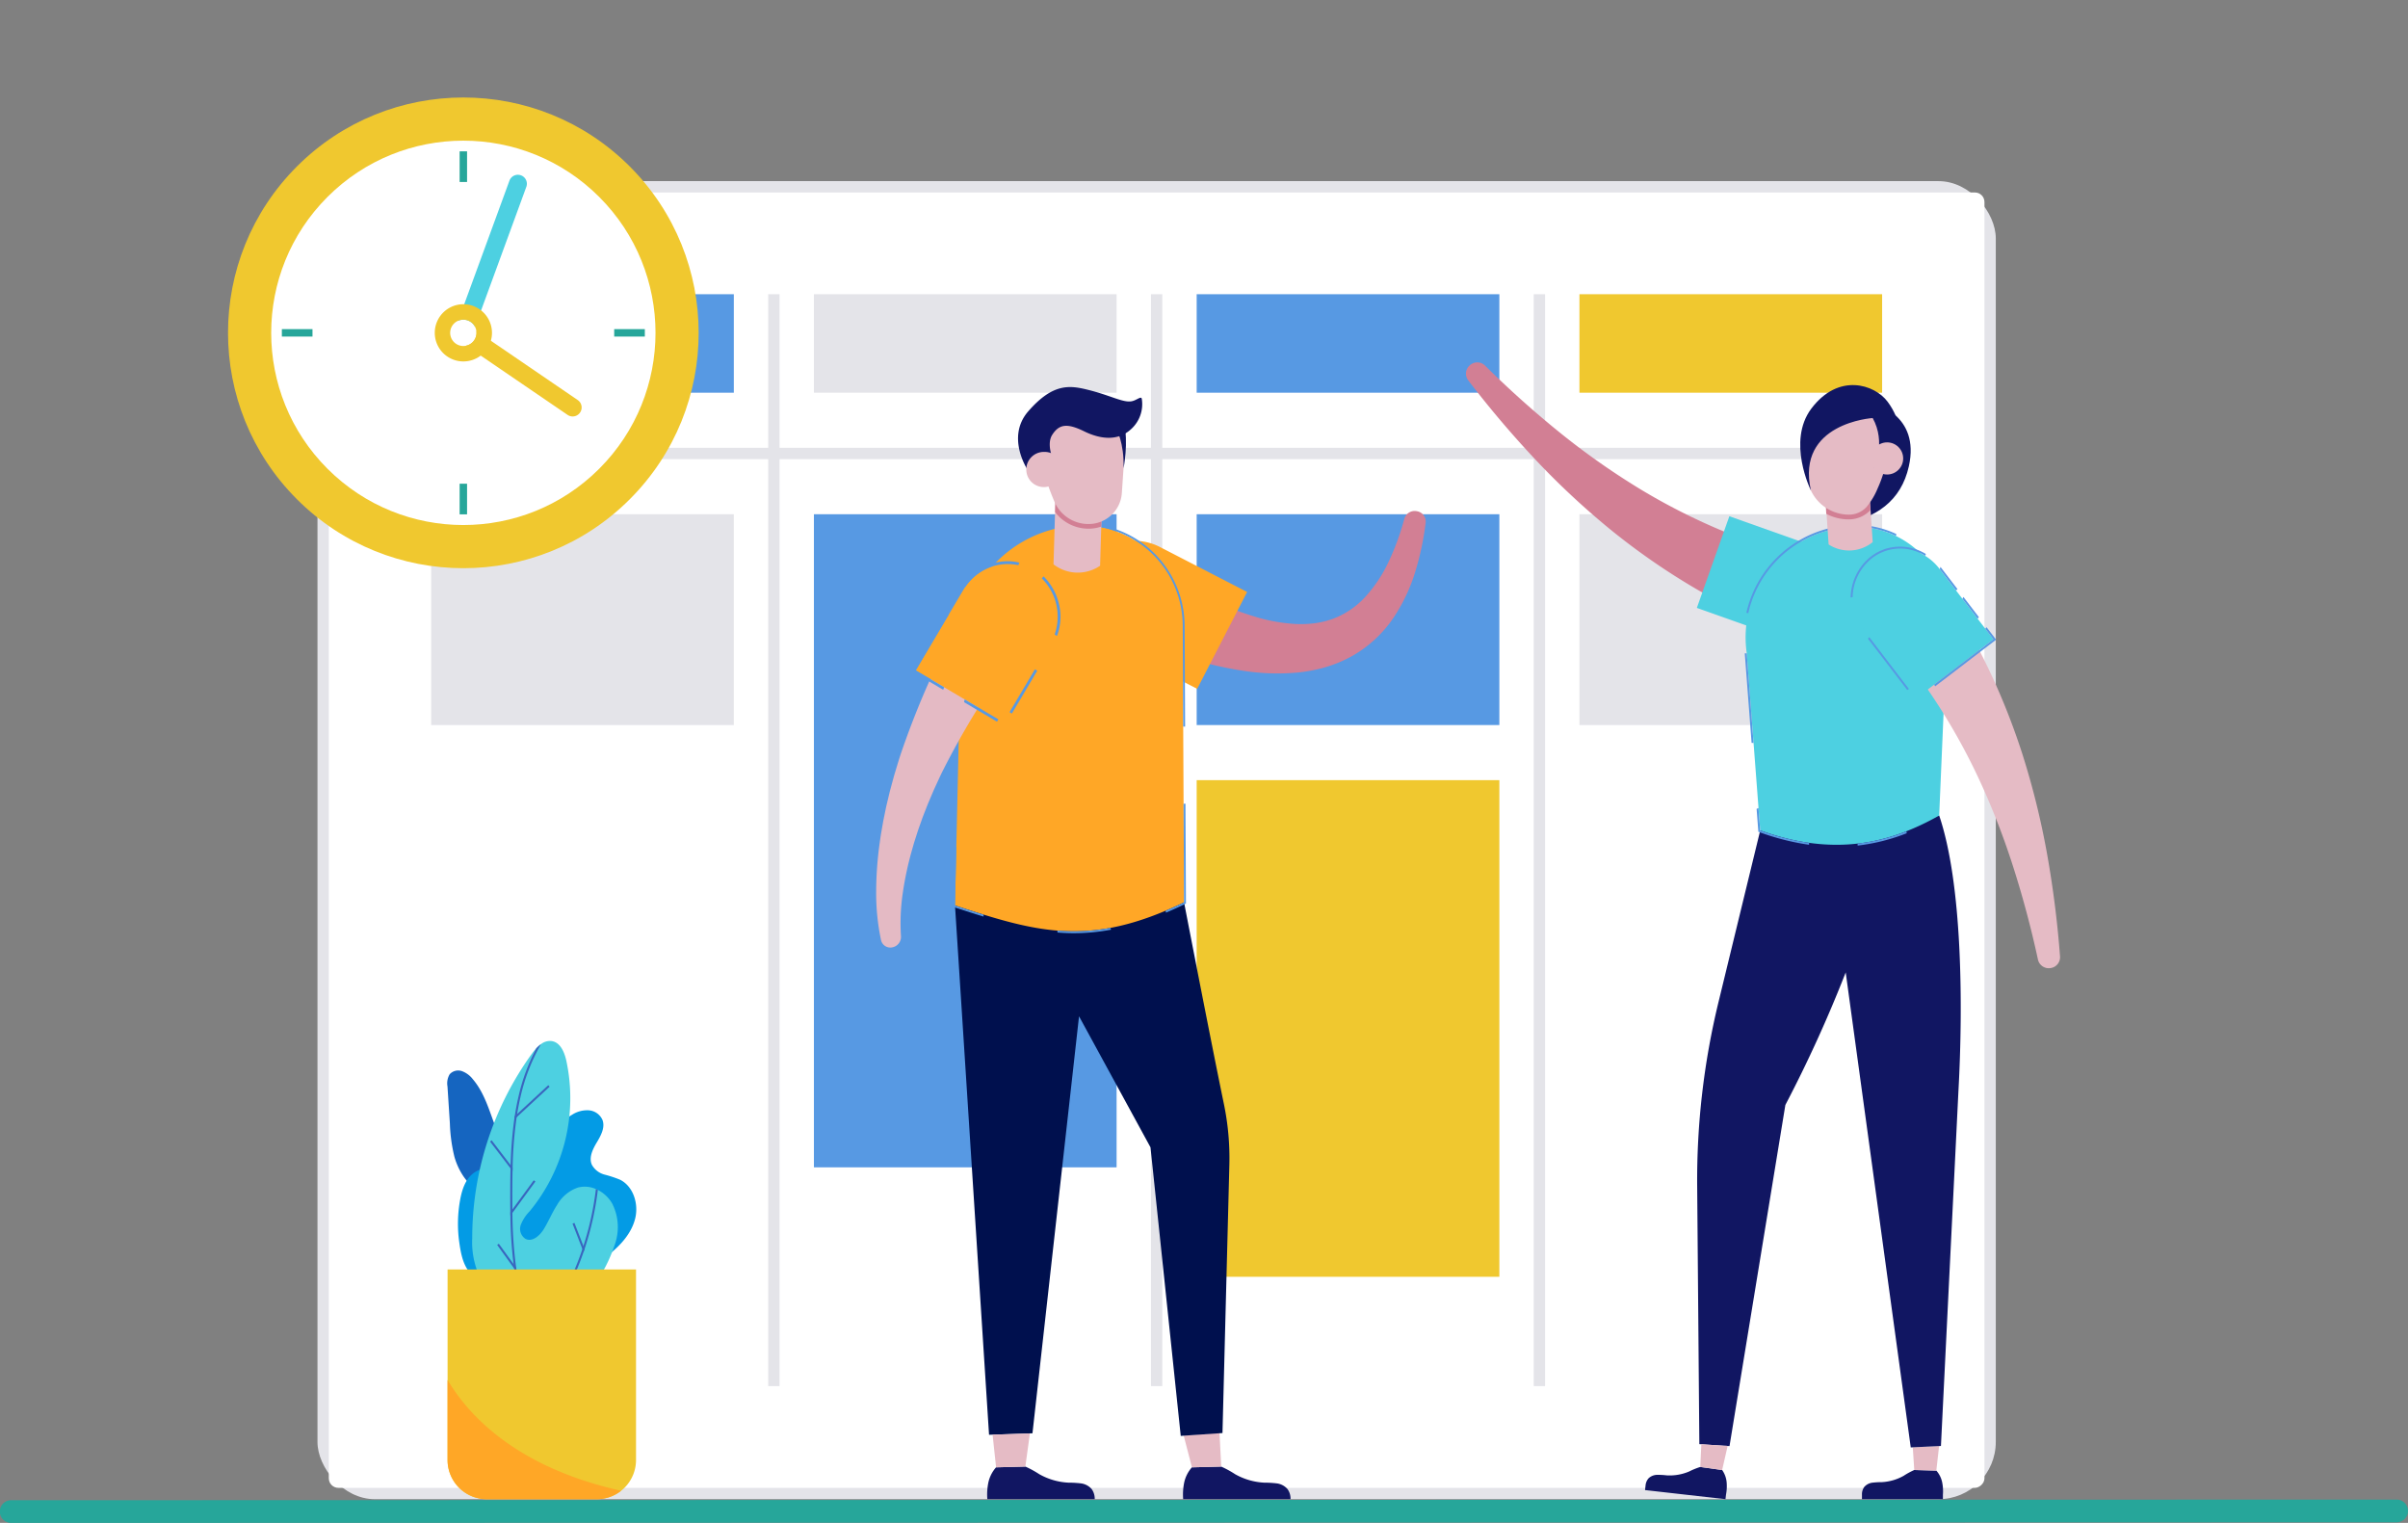 <svg xmlns="http://www.w3.org/2000/svg" width="504.579" height="319.074" viewBox="0 0 504.579 319.074">
  <rect x="0" y="0" width="504.579" height="319.074" fill="#808080" stroke="none"/>
  <g id="Grupo_85100" data-name="Grupo 85100" transform="translate(-1488.012 -1227.386)">
    <path id="Trazado_145817" data-name="Trazado 145817" d="M2013.461,1799.691a2.377,2.377,0,0,1-2.376,2.376l-499.827.13a2.376,2.376,0,1,1,0-4.751l499.827-.13A2.375,2.375,0,0,1,2013.461,1799.691Z" transform="translate(-20.87 -255.737)" fill="#26a69a"/>
    <rect id="Rectángulo_31795" data-name="Rectángulo 31795" width="351.678" height="276.154" rx="12" transform="translate(1554.537 1265.336)" fill="#e4e4e9"/>
    <rect id="Rectángulo_31796" data-name="Rectángulo 31796" width="271.403" height="346.927" rx="2" transform="translate(1903.84 1267.712) rotate(90)" fill="#fff"/>
    <rect id="Rectángulo_31797" data-name="Rectángulo 31797" width="63.424" height="20.635" transform="translate(1578.356 1289.03)" fill="#5799e3"/>
    <rect id="Rectángulo_31798" data-name="Rectángulo 31798" width="63.424" height="20.635" transform="translate(1658.562 1289.03)" fill="#e4e4e9"/>
    <rect id="Rectángulo_31799" data-name="Rectángulo 31799" width="63.424" height="20.635" transform="translate(1738.767 1289.03)" fill="#5799e3"/>
    <rect id="Rectángulo_31800" data-name="Rectángulo 31800" width="63.424" height="20.635" transform="translate(1818.973 1289.03)" fill="#f0c82f"/>
    <rect id="Rectángulo_31801" data-name="Rectángulo 31801" width="2.376" height="228.767" transform="translate(1648.983 1289.03)" fill="#e4e4e9"/>
    <rect id="Rectángulo_31802" data-name="Rectángulo 31802" width="2.376" height="228.767" transform="translate(1729.189 1289.03)" fill="#e4e4e9"/>
    <rect id="Rectángulo_31803" data-name="Rectángulo 31803" width="2.376" height="228.767" transform="translate(1809.394 1289.03)" fill="#e4e4e9"/>
    <rect id="Rectángulo_31804" data-name="Rectángulo 31804" width="2.376" height="304.04" transform="translate(1882.396 1321.208) rotate(90)" fill="#e4e4e9"/>
    <rect id="Rectángulo_31805" data-name="Rectángulo 31805" width="63.424" height="44.169" transform="translate(1578.356 1335.127)" fill="#e4e4e9"/>
    <rect id="Rectángulo_31806" data-name="Rectángulo 31806" width="63.424" height="136.838" transform="translate(1658.562 1335.127)" fill="#5799e3"/>
    <rect id="Rectángulo_31807" data-name="Rectángulo 31807" width="63.424" height="44.169" transform="translate(1738.767 1335.127)" fill="#5799e3"/>
    <rect id="Rectángulo_31808" data-name="Rectángulo 31808" width="63.424" height="104.056" transform="translate(1738.767 1390.84)" fill="#f0c82f"/>
    <rect id="Rectángulo_31809" data-name="Rectángulo 31809" width="63.424" height="44.169" transform="translate(1818.973 1335.127)" fill="#e4e4e9"/>
    <circle id="Elipse_4196" data-name="Elipse 4196" cx="49.311" cy="49.311" r="49.311" transform="translate(1515.367 1297.123) rotate(-45)" fill="#f0c82f"/>
    <circle id="Elipse_4197" data-name="Elipse 4197" cx="40.266" cy="40.266" r="40.266" transform="translate(1528.159 1297.123) rotate(-45)" fill="#fff"/>
    <rect id="Rectángulo_31810" data-name="Rectángulo 31810" width="1.556" height="6.419" transform="translate(1584.325 1259.094)" fill="#26a69a"/>
    <path id="Trazado_145818" data-name="Trazado 145818" d="M1654.2,1296.346l-9.478,25.892-1.263,3.452a2.757,2.757,0,0,0-3.538-1.292l1.263-3.456,9.478-25.892a1.884,1.884,0,1,1,3.538,1.3Z" transform="translate(-55.9 -29.811)" fill="#4dd0e1"/>
    <path id="Trazado_145819" data-name="Trazado 145819" d="M1666.828,1370.253a1.88,1.88,0,0,1-1.558.821,1.86,1.86,0,0,1-1.058-.328L1646,1358.32l-3.038-2.077a2.751,2.751,0,0,0,2.16-2.685,2.785,2.785,0,0,0-.032-.425l3.038,2.073,18.2,12.426A1.885,1.885,0,0,1,1666.828,1370.253Z" transform="translate(-57.265 -56.434)" fill="#f0c82f"/>
    <path id="Trazado_145820" data-name="Trazado 145820" d="M1640.722,1344.324a5.963,5.963,0,0,0-3.538-1.3c-.061,0-.122,0-.183,0a5.993,5.993,0,1,0,5.763,7.646,5.8,5.8,0,0,0,.234-1.649A5.984,5.984,0,0,0,1640.722,1344.324Zm-3.125,7.383a2.519,2.519,0,0,1-.6.069,2.756,2.756,0,1,1,2.458-4,2.64,2.64,0,0,1,.266.821,2.754,2.754,0,0,1-2.127,3.11Z" transform="translate(-51.896 -51.897)" fill="#f0c82f"/>
    <rect id="Rectángulo_31811" data-name="Rectángulo 31811" width="1.556" height="6.419" transform="translate(1547.074 1297.901) rotate(-90)" fill="#26a69a"/>
    <rect id="Rectángulo_31812" data-name="Rectángulo 31812" width="1.556" height="6.419" transform="translate(1585.881 1335.152) rotate(180)" fill="#26a69a"/>
    <rect id="Rectángulo_31813" data-name="Rectángulo 31813" width="1.556" height="6.419" transform="translate(1623.132 1296.345) rotate(90)" fill="#26a69a"/>
    <path id="Trazado_145821" data-name="Trazado 145821" d="M1915.5,1791.666h22.5a3.464,3.464,0,0,0-.633-2.109,3.563,3.563,0,0,0-2.256-1.2,21.635,21.635,0,0,0-2.612-.151,13.825,13.825,0,0,1-6.106-1.769,20.68,20.68,0,0,0-2.932-1.6l-6.134.161a7.027,7.027,0,0,0-1.639,3.307A12.394,12.394,0,0,0,1915.5,1791.666Z" transform="translate(-179.562 -250.176)" fill="#111662"/>
    <path id="Trazado_145822" data-name="Trazado 145822" d="M1915.732,1772.564l1.723,6.631,6.134-.161-.36-7.127Z" transform="translate(-179.679 -244.374)" fill="#e5bbc5"/>
    <path id="Trazado_145823" data-name="Trazado 145823" d="M1886.268,1619.6a55.919,55.919,0,0,0-1.138-12.745c-2.985-14.448-8.354-42.276-8.354-42.28-.832-6-5.816-7.751-11.812-6.919-3.485.484-36.214,7.259-36.186,7.568l7.135,110.909,9.1-.312,9.757-87.37,14.966,27.441.01.033,6.336,60.445,8.745-.6Z" transform="translate(-140.654 -148.135)" fill="#00104e"/>
    <path id="Trazado_145824" data-name="Trazado 145824" d="M1841.048,1791.666h22.5a3.469,3.469,0,0,0-.633-2.11,3.567,3.567,0,0,0-2.256-1.2,21.665,21.665,0,0,0-2.612-.151,13.83,13.83,0,0,1-6.105-1.769,20.648,20.648,0,0,0-2.933-1.6l-6.133.161a7.025,7.025,0,0,0-1.639,3.307A12.356,12.356,0,0,0,1841.048,1791.666Z" transform="translate(-146.146 -250.176)" fill="#111662"/>
    <path id="Trazado_145825" data-name="Trazado 145825" d="M1843.071,1772.49l.732,6.846,6.134-.161.952-6.953Z" transform="translate(-147.069 -244.515)" fill="#e5bbc5"/>
    <path id="Trazado_145826" data-name="Trazado 145826" d="M1946.815,1421.668a2.248,2.248,0,0,0-2.594,1.523,54.482,54.482,0,0,1-3.261,8.955,29.3,29.3,0,0,1-4.939,7.472,17.573,17.573,0,0,1-6.7,4.56,18.4,18.4,0,0,1-3.858.957,22.64,22.64,0,0,1-4.094.161,36.31,36.31,0,0,1-8.508-1.542,64.883,64.883,0,0,1-8.513-3.251c-2.81-1.29-5.587-2.74-8.325-4.311s-5.441-3.242-8.109-5a7.013,7.013,0,0,0-5.668-.731,8.4,8.4,0,0,0-4.887,3.751h0a7.947,7.947,0,0,0-.954,6.108,7.26,7.26,0,0,0,3.806,4.71c3.141,1.483,6.338,2.888,9.6,4.184s6.6,2.482,10.033,3.5a76.7,76.7,0,0,0,10.612,2.39,46.815,46.815,0,0,0,11.305.373,32.227,32.227,0,0,0,5.791-1.093,27.456,27.456,0,0,0,5.556-2.29,25.746,25.746,0,0,0,8.672-7.89,36.014,36.014,0,0,0,4.724-9.9,59.764,59.764,0,0,0,2.165-10.224A2.187,2.187,0,0,0,1946.815,1421.668Z" transform="translate(-161.921 -87.175)" fill="#d27f94"/>
    <path id="Trazado_145827" data-name="Trazado 145827" d="M1900.49,1463.929l-18.527-9.554c-5.6-2.89-8.166-9.468-5.276-15.073h0a11.953,11.953,0,0,1,15.741-5.222l18.528,9.553Z" transform="translate(-161.618 -92.219)" fill="#ffa726"/>
    <path id="Trazado_145828" data-name="Trazado 145828" d="M1853.559,1427.172h0a21.07,21.07,0,0,1,22.936,20.9l.281,57.994c-19.628,9.516-30.707,6.337-48,.649l1.238-54.489A25.84,25.84,0,0,1,1853.559,1427.172Z" transform="translate(-140.654 -89.624)" fill="#ffa726"/>
    <path id="Trazado_145829" data-name="Trazado 145829" d="M1876.564,1447.747a21.5,21.5,0,0,0-21.437-21.381c-.641,0-1.291.027-1.933.085-.315.028-.626.062-.938.1q-.038.2-.083.413c.349-.048.7-.086,1.057-.118q.957-.083,1.9-.084a21.073,21.073,0,0,1,21.038,20.983l.1,21.172h.4Zm-26.659,63.916.027.4c1.143.094,2.288.142,3.441.142a41.976,41.976,0,0,0,7.776-.736l-.136-.377A41.358,41.358,0,0,1,1849.9,1511.663Zm-20.618-59.769-.3,13.215h.4l.3-13.207a25.776,25.776,0,0,1,7.327-17.351c-.1-.1-.193-.187-.285-.281A26.187,26.187,0,0,0,1829.286,1451.894Zm-.56,42.291-.4-.055-.285,12.549.279.092c2.134.7,4.161,1.36,6.11,1.955,0-.138,0-.273.006-.411-1.923-.592-3.912-1.239-5.99-1.923Zm48.017-9.1h-.4l.1,20.66q-1.993.967-3.874,1.759l.1.393q1.936-.817,3.95-1.793l.225-.109Z" transform="translate(-140.325 -89.3)" fill="#5799e3"/>
    <path id="Trazado_145830" data-name="Trazado 145830" d="M1876.438,1415l-.445,14.987a8.313,8.313,0,0,1-9.765-.29l.445-14.987Z" transform="translate(-157.461 -84.07)" fill="#e5bbc5"/>
    <path id="Trazado_145831" data-name="Trazado 145831" d="M1876.7,1415l-.2,6.779a7.887,7.887,0,0,1-2.2.436q-.37.019-.738.008a8.788,8.788,0,0,1-6.744-3.491l.12-4.022Z" transform="translate(-157.726 -84.07)" fill="#d27f94"/>
    <path id="Trazado_145832" data-name="Trazado 145832" d="M1879.038,1391.613l-.6,8.786a6.961,6.961,0,0,1-6.572,6.48h0a7.742,7.742,0,0,1-7.494-4.535,59.072,59.072,0,0,1-2.362-6.518,10.6,10.6,0,0,1,2.572-10.679c2.39-2.355,5.324-3.021,8.845-1.874A8.184,8.184,0,0,1,1879.038,1391.613Z" transform="translate(-155.351 -69.714)" fill="#e5bbc5"/>
    <path id="Trazado_145833" data-name="Trazado 145833" d="M1890.071,1389.208s1.71,2.911,1.534,8.307c0,0,1.1-5.427.06-9.676Z" transform="translate(-168.162 -72.009)" fill="#111662"/>
    <path id="Trazado_145834" data-name="Trazado 145834" d="M1854.929,1392.133s-4.876-6.984-.043-12.54c5.209-5.989,8.742-5.445,12.547-4.5,4.813,1.193,7.426,2.8,9.247,2.364.974-.233,1.819-1.081,1.99-.526a7.042,7.042,0,0,1-2.2,6.363c-2.7,2.521-6.308,2.234-9.884.48s-5.238-1.486-6.667.729c-1.516,2.351.726,6.516.726,6.516l-1.077.42S1855.406,1389.133,1854.929,1392.133Z" transform="translate(-151.412 -66.026)" fill="#111662"/>
    <path id="Trazado_145835" data-name="Trazado 145835" d="M1863.268,1402.526a3.685,3.685,0,1,1-3.562-3.365A3.476,3.476,0,0,1,1863.268,1402.526Z" transform="translate(-152.849 -77.09)" fill="#e5bbc5"/>
    <path id="Trazado_145836" data-name="Trazado 145836" d="M1802.316,1522.264a2,2,0,0,1-2.493-1.536,47.567,47.567,0,0,1-1.01-10.06,75.343,75.343,0,0,1,.7-9.979c.123-.821.219-1.653.366-2.47l.431-2.458.5-2.442c.163-.817.375-1.617.561-2.428l.289-1.213.323-1.2c.219-.8.428-1.605.656-2.4.487-1.582.937-3.187,1.482-4.749a180.194,180.194,0,0,1,16.907-35.8,7.281,7.281,0,0,1,.942-1.209,6.837,6.837,0,0,1,1.154-.933,7.212,7.212,0,0,1,2.692-1.05,7.327,7.327,0,0,1,5.628,1.374h0a7.79,7.79,0,0,1,3.051,4.937,6.975,6.975,0,0,1-.081,2.786,6.811,6.811,0,0,1-.466,1.321,6.422,6.422,0,0,1-.739,1.235,168.245,168.245,0,0,0-20.249,30.934c-.706,1.373-1.316,2.777-1.97,4.174-.311.7-.6,1.411-.907,2.118l-.45,1.063-.418,1.072c-.272.716-.573,1.428-.824,2.151l-.771,2.169-.7,2.188c-.24.73-.428,1.468-.647,2.2a69.235,69.235,0,0,0-1.9,8.963,42.891,42.891,0,0,0-.356,9.026,2.233,2.233,0,0,1-1.7,2.216Z" transform="translate(-127.207 -96.419)" fill="#e4bac4"/>
    <path id="Trazado_145837" data-name="Trazado 145837" d="M1813.841,1464.038l9.948-16.8c3.01-5.081,9.3-7.114,14.381-4.1h0a11.193,11.193,0,0,1,4.018,15l-9.948,16.8Z" transform="translate(-133.951 -96.195)" fill="#ffa726"/>
    <path id="Trazado_145838" data-name="Trazado 145838" d="M1838.187,1463.37l-5.309,8.961.488.29,5.322-8.986Zm-8.775-22.215a11.62,11.62,0,0,0-6.229,4.551l.416.39a10.646,10.646,0,0,1,11.12-4.56l.206-.531A10.477,10.477,0,0,0,1829.412,1441.155Zm13.983,9.328a12.1,12.1,0,0,0-3.394-6.609l-.362.434a11.3,11.3,0,0,1,2.69,11.747l.481.32A11.32,11.32,0,0,0,1843.4,1450.484Zm-23.256,1.394-.51-.249-7.192,12.147,6.535,3.872.2-.538-5.958-3.53Zm10.4,21.964-7.067-4.183-.12.584,6.886,4.08C1830.338,1474.167,1830.441,1474.007,1830.542,1473.842Z" transform="translate(-133.322 -95.736)" fill="#5799e3"/>
    <path id="Trazado_145839" data-name="Trazado 145839" d="M2174.034,1789.7a2.69,2.69,0,0,1,1.7-.905,16.385,16.385,0,0,1,1.97-.114,10.421,10.421,0,0,0,4.6-1.333,15.594,15.594,0,0,1,2.211-1.206l4.625.121a5.3,5.3,0,0,1,1.235,2.494,9.345,9.345,0,0,1,.147,2.534v.964H2173.56v-.964h0A2.611,2.611,0,0,1,2174.034,1789.7Z" transform="translate(-295.387 -250.76)" fill="#111662"/>
    <path id="Trazado_145840" data-name="Trazado 145840" d="M2198.394,1777.04l-.581,5.136-4.624-.121-.311-4.75Z" transform="translate(-304.058 -246.677)" fill="#e5bbc5"/>
    <path id="Trazado_145841" data-name="Trazado 145841" d="M2091.854,1787.34a2.688,2.688,0,0,1,1.792-.708,16.2,16.2,0,0,1,1.97.108,10.428,10.428,0,0,0,4.724-.808,15.53,15.53,0,0,1,2.333-.95l4.582.64a5.3,5.3,0,0,1,.947,2.617,9.341,9.341,0,0,1-.139,2.535l-.109.958-16.856-1.907.108-.958h0A2.611,2.611,0,0,1,2091.854,1787.34Z" transform="translate(-258.38 -250.242)" fill="#111662"/>
    <path id="Trazado_145842" data-name="Trazado 145842" d="M2165.668,1594.886c.973-17.895.8-43.247-4.042-57.527-.043-.259-37.5,3.1-37.5,3.109l-8.743,35.964a157.965,157.965,0,0,0-4.47,38.663l.453,53.969,6.322.41L2129.392,1598a277.606,277.606,0,0,0,12.643-27.772l13.629,99.523,6.327-.3s3.677-74.507,3.675-74.564Z" transform="translate(-267.269 -139.105)" fill="#111662"/>
    <path id="Trazado_145843" data-name="Trazado 145843" d="M2117.832,1776.714l-1.155,5.038-4.581-.64.225-4.755Z" transform="translate(-267.804 -246.371)" fill="#e5bbc5"/>
    <path id="Trazado_145844" data-name="Trazado 145844" d="M2023.848,1365.731a2.315,2.315,0,0,1,3.149.045,208.122,208.122,0,0,0,15.529,13.929,155.654,155.654,0,0,0,16.8,11.854,130.721,130.721,0,0,0,18.048,9.125q4.652,1.889,9.41,3.383c.8.24,1.583.5,2.382.724l2.394.671c1.606.409,3.2.829,4.821,1.174a7.122,7.122,0,0,1,1.439.537,6.734,6.734,0,0,1,1.27.8,8.2,8.2,0,0,1,1.953,2.3,8.764,8.764,0,0,1,.911,6.3,7.867,7.867,0,0,1-3.8,5.138,7.574,7.574,0,0,1-3.1.962,8.38,8.38,0,0,1-1.686-.016,8.039,8.039,0,0,1-1.7-.405c-1.763-.643-3.5-1.361-5.231-2.071l-2.575-1.123c-.857-.373-1.7-.785-2.546-1.176q-5.065-2.4-9.894-5.188a142.842,142.842,0,0,1-18.163-12.57,164.724,164.724,0,0,1-15.9-14.858,214.1,214.1,0,0,1-13.874-16.392A2.3,2.3,0,0,1,2023.848,1365.731Z" transform="translate(-227.831 -61.82)" fill="#d27f94"/>
    <path id="Trazado_145845" data-name="Trazado 145845" d="M2110.795,1442.813l17.531,6.218c5.3,1.881,11.146-.472,13.027-5.774h0a10.666,10.666,0,0,0-6.216-13.429l-17.532-6.218Z" transform="translate(-267.22 -88.062)" fill="#4dd0e1"/>
    <path id="Trazado_145846" data-name="Trazado 145846" d="M2152.717,1427.68h0a23.149,23.149,0,0,0-23.167,26.352l2.839,37.219c15.709,5.7,27.4,2.581,37.5-3.109l1.7-39.606A19.152,19.152,0,0,0,2152.717,1427.68Z" transform="translate(-275.535 -89.888)" fill="#4dd0e1"/>
    <path id="Trazado_145847" data-name="Trazado 145847" d="M2168.313,1435.151l-.282.312a19.051,19.051,0,0,1,3.161,7.427l.4-.037A19.631,19.631,0,0,0,2168.313,1435.151Zm-15.658,58.534v.415a40.394,40.394,0,0,0,10.314-2.592l-.13-.39A40.518,40.518,0,0,1,2152.654,1493.685Zm8.112-64.853a19.594,19.594,0,0,0-8.189-1.9h-.251a23.56,23.56,0,0,0-22.982,18.4l.394.082a23.162,23.162,0,0,1,22.834-18.07,19.075,19.075,0,0,1,8.115,1.892Zm-28.879,57.382c-.131.072-.265.142-.4.211l.365,4.788.251.09a51.308,51.308,0,0,0,10.378,2.631v-.409a50.857,50.857,0,0,1-10.238-2.608Zm-2.882-32.385,1.431,18.764h.413l-1.432-18.764Z" transform="translate(-275.393 -89.554)" fill="#5799e3"/>
    <path id="Trazado_145848" data-name="Trazado 145848" d="M2172.226,1380.794s9.783,2.277,7.346,13.15c-1.626,7.261-6.889,10.942-14.5,12.185Z" transform="translate(-291.577 -68.847)" fill="#111662"/>
    <path id="Trazado_145849" data-name="Trazado 145849" d="M2159.527,1413.581l.747,11.218a7.875,7.875,0,0,0,9.241-.487l-.748-11.218Z" transform="translate(-289.09 -83.343)" fill="#e5bbc5"/>
    <path id="Trazado_145850" data-name="Trazado 145850" d="M2159.648,1415.911l.186,3.518a10.1,10.1,0,0,0,4.768,1.167c.1,0,.192,0,.289-.009a6.156,6.156,0,0,0,4.169-1.918l-.171-3.244Z" transform="translate(-289.144 -84.389)" fill="#d27f94"/>
    <path id="Trazado_145851" data-name="Trazado 145851" d="M2151.3,1387.21l.632,8.249.142,1.831a8.8,8.8,0,0,0,8.81,8.044,5,5,0,0,0,1.374-.2c.172-.052.345-.11.515-.181.035-.013.071-.029.106-.045a4.79,4.79,0,0,0,1.711-1.257,14.826,14.826,0,0,0,2.283-3.854,25.41,25.41,0,0,0,1.3-3.514,11.386,11.386,0,0,0,.389-4.347l-.624-7.235-14.1-1.064Z" transform="translate(-285.398 -70.122)" fill="#e5bbc5"/>
    <path id="Trazado_145852" data-name="Trazado 145852" d="M2165.277,1380.664s-16.131,1-12.953,15.159c0,0-5.075-10.257.09-17.128,5.69-7.567,13.28-5.081,15.976-1.467s4.719,9.615-2.794,13.906C2165.6,1391.134,2168.123,1385.767,2165.277,1380.664Z" transform="translate(-284.857 -65.691)" fill="#111662"/>
    <circle id="Elipse_4198" data-name="Elipse 4198" cx="3.367" cy="3.367" r="3.367" transform="translate(1880.076 1320.071)" fill="#e5bbc5"/>
    <path id="Trazado_145853" data-name="Trazado 145853" d="M2212.317,1524.142a2.313,2.313,0,0,1-2.614-1.755,208.007,208.007,0,0,0-5.415-20.146,155.63,155.63,0,0,0-7.614-19.1,130.716,130.716,0,0,0-10.147-17.494q-2.869-4.121-6.04-7.969c-.536-.635-1.052-1.283-1.6-1.906l-1.639-1.869c-1.123-1.219-2.233-2.442-3.4-3.613a7.145,7.145,0,0,1-.913-1.235,6.737,6.737,0,0,1-.63-1.361,8.185,8.185,0,0,1-.382-2.991,8.766,8.766,0,0,1,2.674-5.778,7.87,7.87,0,0,1,5.99-2.231,7.569,7.569,0,0,1,3.122.884,8.373,8.373,0,0,1,1.4.933,8.025,8.025,0,0,1,1.2,1.265c1.127,1.5,2.19,3.05,3.254,4.589l1.544,2.346c.515.78,1,1.585,1.493,2.375q2.935,4.776,5.46,9.746a142.827,142.827,0,0,1,8.364,20.443,164.8,164.8,0,0,1,5.216,21.126,214.009,214.009,0,0,1,2.685,21.307A2.3,2.3,0,0,1,2212.317,1524.142Z" transform="translate(-294.647 -93.926)" fill="#e5bbc5"/>
    <path id="Trazado_145854" data-name="Trazado 145854" d="M2199.5,1454.911l-11.3-14.776c-3.418-4.469-9.6-5.686-14.068-2.268h0a10.666,10.666,0,0,0-2.117,14.646l11.3,14.776Z" transform="translate(-293.788 -93.579)" fill="#4dd0e1"/>
    <path id="Trazado_145855" data-name="Trazado 145855" d="M2176.544,1435.63a9.969,9.969,0,0,0-3,1.578,11.161,11.161,0,0,0-4.172,7.193,11.541,11.541,0,0,0-.123,1.4l.415-.039a10.777,10.777,0,0,1,4.131-8.232,9.688,9.688,0,0,1,11.082-.436l.14-.391A10.3,10.3,0,0,0,2176.544,1435.63Zm11.646,3.922c-.038-.05-.077-.1-.117-.148l-.137.491,3.4,4.442.3-.283Zm4.7,6.15-.224.383,3.181,4.162.282-.309Zm4.854,6.348-.282.309,1.7,2.219-12.414,9.494.223.349,12.769-9.766Zm-24.859,2.387,8.229,10.759.35-.22-8.3-10.846Z" transform="translate(-293.454 -93.246)" fill="#5799e3"/>
    <path id="Trazado_145856" data-name="Trazado 145856" d="M1646.134,1646.767c-1.449-3.673-2.439-7.663-5.009-10.661a5.135,5.135,0,0,0-2.254-1.672,2.4,2.4,0,0,0-2.59.655,3.73,3.73,0,0,0-.454,2.559q.248,3.853.5,7.707a33.459,33.459,0,0,0,.959,7.044c1.075,3.78,3.763,7.312,7.537,8.409,2.441.709,9.387-.443,8.846-4.229-.225-1.577-2.759-2.59-3.769-3.6A18.086,18.086,0,0,1,1646.134,1646.767Z" transform="translate(-54.047 -182.621)" fill="#1565c0"/>
    <path id="Trazado_145857" data-name="Trazado 145857" d="M1640.316,1668c.382-2.007,1.071-4.1,2.678-5.361,2.666-2.092,6.606-1.064,9.8-2.2,4.745-1.691,6.645-7.585,10.993-10.132a5.809,5.809,0,0,1,3.491-.9,3.4,3.4,0,0,1,2.837,2.02c.59,1.566-.324,3.258-1.185,4.693s-1.722,3.177-1.037,4.7a4.263,4.263,0,0,0,2.646,2.049,24.909,24.909,0,0,1,3.266,1.079c2.794,1.413,3.91,5.063,3.168,8.1s-2.95,5.523-5.392,7.482a30.528,30.528,0,0,1-17.562,6.527c-2.908.139-6.176.252-8.94-.778-3.731-1.388-4.485-4.691-4.981-8.264A27.873,27.873,0,0,1,1640.316,1668Z" transform="translate(-55.857 -189.388)" fill="#039be5"/>
    <path id="Trazado_145858" data-name="Trazado 145858" d="M1675.278,1665.27a32.241,32.241,0,0,1-3.578,7.642c-.987,1.7-2.576,2.329-4.487,2.8a16.723,16.723,0,0,1-2.46.4c-.17.016-.339.029-.508.042-.963.066-1.932.083-2.9.1-1.906.033-3.87-.036-5.818-.16-.15-.008-.3-.019-.45-.029-1.1-.075-2.183-.165-3.252-.265a7.029,7.029,0,0,1-5.405-4.294,17.119,17.119,0,0,1-1.163-7.083,66.035,66.035,0,0,1,12.472-38.669,11.811,11.811,0,0,1,.956-1.17,6.624,6.624,0,0,1,.985-.872,3.028,3.028,0,0,1,2.329-.623c1.758.326,2.582,2.338,2.973,4.083a37.283,37.283,0,0,1-7.7,31.586,8.342,8.342,0,0,0-1.836,2.816,2.488,2.488,0,0,0,1,2.948c1.425.7,2.981-.687,3.81-2.037,1.014-1.652,1.749-3.465,2.8-5.093a8.067,8.067,0,0,1,4.373-3.631,5.708,5.708,0,0,1,3.749.315c.139.059.277.122.412.192a7.272,7.272,0,0,1,2.979,2.795A10.874,10.874,0,0,1,1675.278,1665.27Z" transform="translate(-58.294 -177.564)" fill="#4dd0e1"/>
    <path id="Trazado_145859" data-name="Trazado 145859" d="M1687.038,1679.526a62.8,62.8,0,0,1-2.781,12.375c-.07.213-.142.426-.215.637a62.857,62.857,0,0,1-3.831,8.831c-.17.016-.34.029-.508.042a62.491,62.491,0,0,0,4.1-9.5c.072-.215.144-.429.214-.644a62.361,62.361,0,0,0,2.612-11.935C1686.765,1679.393,1686.9,1679.456,1687.038,1679.526Z" transform="translate(-73.752 -202.828)" fill="#3965be"/>
    <path id="Trazado_145860" data-name="Trazado 145860" d="M1685.91,1697.68c-.071.213-.143.426-.216.637l-.242-.626-2.066-5.325.4-.155,1.877,4.836Z" transform="translate(-75.405 -208.607)" fill="#3965be"/>
    <path id="Trazado_145861" data-name="Trazado 145861" d="M1661.012,1671.531c.255,1.714.582,3.418,1,5.1-.149-.008-.3-.019-.45-.029a53.867,53.867,0,0,1-1.028-5.33c-.043-.3-.085-.6-.122-.9a92.945,92.945,0,0,1-.671-10.172c0-.239-.009-.477-.011-.714-.019-1.336-.021-2.662-.019-3.978,0-1.71.016-3.448.06-5.2.006-.227.012-.455.019-.684v0a86.089,86.089,0,0,1,.758-9.571h0c.03-.227.064-.453.1-.68.214-1.4.477-2.793.8-4.179a40.688,40.688,0,0,1,3.725-10.06,6.676,6.676,0,0,1,.984-.873,39.567,39.567,0,0,0-4.289,11.031q-.418,1.8-.709,3.61c-.037.228-.073.457-.106.686a86.131,86.131,0,0,0-.845,10.584h0c-.006.23-.01.457-.016.687v0c-.033,1.568-.045,3.124-.047,4.656q0,1.688.012,3.4c0,.24.005.477.01.716v0a91.623,91.623,0,0,0,.782,11.487C1660.97,1671.248,1660.99,1671.389,1661.012,1671.531Z" transform="translate(-64.781 -178.105)" fill="#3965be"/>
    <path id="Trazado_145862" data-name="Trazado 145862" d="M1668.647,1640.185l-6.911,6.4-.5.466c.03-.227.065-.453.1-.68l.51-.471,6.511-6.029Z" transform="translate(-65.463 -185.117)" fill="#3965be"/>
    <path id="Trazado_145863" data-name="Trazado 145863" d="M1656.763,1666.571h0c-.006.23-.01.457-.016.687l-.418-.548-4.3-5.626.342-.262,3.972,5.2v0Z" transform="translate(-61.334 -194.521)" fill="#3965be"/>
    <path id="Trazado_145864" data-name="Trazado 145864" d="M1665,1676.275l-4.82,6.577v0l-.422.575c0-.239-.009-.477-.011-.714l.424-.578,4.483-6.115Z" transform="translate(-64.797 -201.341)" fill="#3965be"/>
    <path id="Trazado_145865" data-name="Trazado 145865" d="M1658.779,1705.592l-.187.135-.286-.4-3.566-4.937.349-.252,3.1,4.284.534.74C1658.738,1705.309,1658.758,1705.449,1658.779,1705.592Z" transform="translate(-62.549 -212.166)" fill="#3965be"/>
    <path id="Trazado_145866" data-name="Trazado 145866" d="M1675.375,1709.9v39.93a8.211,8.211,0,0,1-8.208,8.208h-23.072a8.207,8.207,0,0,1-8.206-8.208V1709.9Z" transform="translate(-54.089 -216.544)" fill="#f0c82f"/>
    <path id="Trazado_145867" data-name="Trazado 145867" d="M1672.253,1775.125a8.167,8.167,0,0,1-5.087,1.767h-23.072a8.207,8.207,0,0,1-8.206-8.208v-16.768C1640.227,1759.232,1650.209,1770.225,1672.253,1775.125Z" transform="translate(-54.089 -235.402)" fill="#ffa726"/>
  </g>
</svg>
